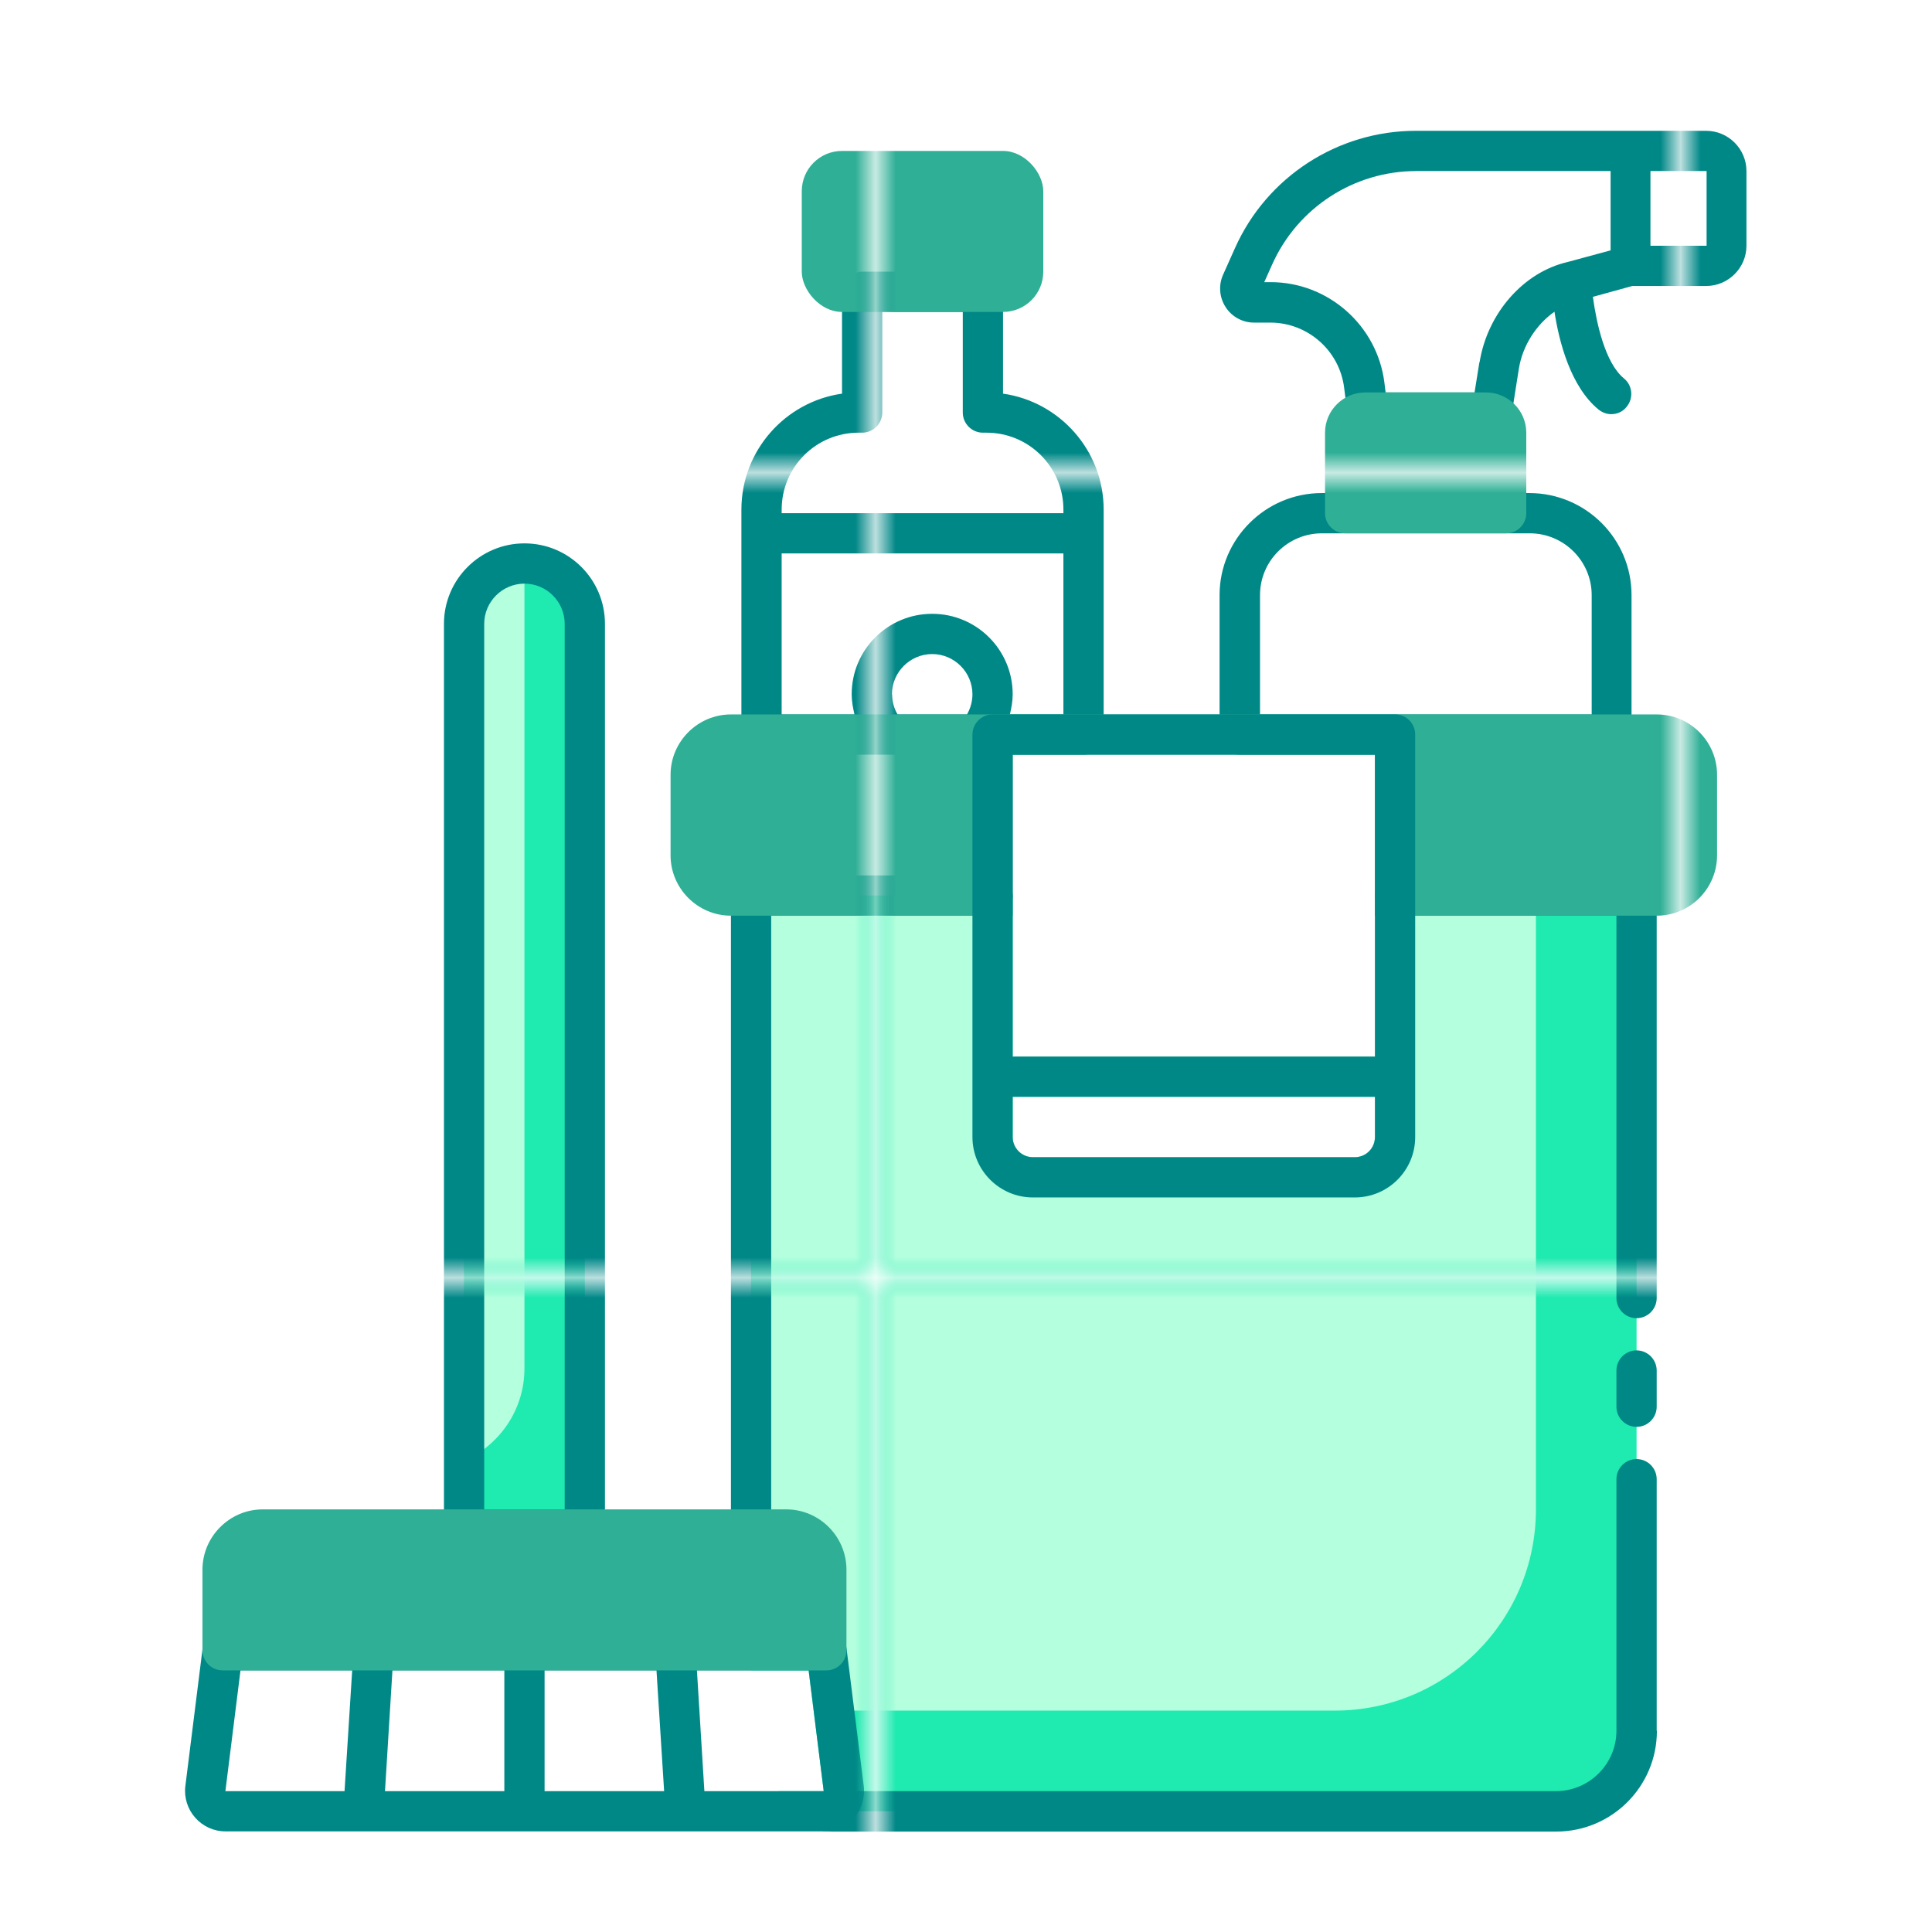 <?xml version="1.0" encoding="UTF-8"?><svg id="Greeny" xmlns="http://www.w3.org/2000/svg" xmlns:xlink="http://www.w3.org/1999/xlink" viewBox="0 0 96 96"><defs><style>.cls-1{fill:none;}.cls-1,.cls-2,.cls-3,.cls-4,.cls-5,.cls-6,.cls-7,.cls-8,.cls-9{stroke-width:0px;}.cls-2{fill:url(#New_Pattern_Swatch_5);}.cls-3{fill:url(#New_Pattern_Swatch_3);}.cls-4{fill:url(#New_Pattern_Swatch_2);}.cls-5{fill:url(#New_Pattern_Swatch_4);}.cls-6{fill:#2faf96;}.cls-7{fill:#1feab0;}.cls-8{fill:#b3ffde;}.cls-9{fill:#008887;}</style><pattern id="New_Pattern_Swatch_3" x="0" y="0" width="39.26" height="39.26" patternTransform="translate(-596 -2776)" patternUnits="userSpaceOnUse" viewBox="0 0 39.26 39.26"><rect class="cls-1" x="0" y="0" width="39.26" height="39.26"/><rect class="cls-7" x="0" y="0" width="39.26" height="39.26"/></pattern><pattern id="New_Pattern_Swatch_4" x="0" y="0" width="39.26" height="39.26" patternTransform="translate(-596 -2776)" patternUnits="userSpaceOnUse" viewBox="0 0 39.26 39.26"><rect class="cls-1" y="0" width="39.26" height="39.26"/><rect class="cls-8" x="0" y="0" width="39.26" height="39.26"/></pattern><pattern id="New_Pattern_Swatch_5" x="0" y="0" width="39.26" height="39.26" patternTransform="translate(-596 -2776)" patternUnits="userSpaceOnUse" viewBox="0 0 39.26 39.26"><rect class="cls-1" x="0" y="0" width="39.26" height="39.26"/><rect class="cls-9" x="0" y="0" width="39.26" height="39.26"/></pattern><pattern id="New_Pattern_Swatch_2" x="0" y="0" width="39.26" height="39.26" patternTransform="translate(-596 -2776)" patternUnits="userSpaceOnUse" viewBox="0 0 39.26 39.26"><rect class="cls-1" x="0" y="0" width="39.26" height="39.26"/><rect class="cls-6" x="0" y="0" width="39.26" height="39.26"/></pattern></defs><path class="cls-3" d="M29.06,31v45h-6V31c0-1.66,1.35-3,3-3,.83,0,1.58.34,2.12.88s.88,1.29.88,2.12Z"/><path class="cls-5" d="M26.06,28v40c0,2.05-1.24,3.81-3,4.59V31c0-1.66,1.35-3,3-3Z"/><path class="cls-2" d="M49.84,19.56v-5.06c0-.55-.45-1-1-1h-6c-.55,0-1,.45-1,1v5.06c-2.82.4-5,2.83-5,5.76v11.18c0,.55.45,1,1,1h16c.55,0,1-.45,1-1v-11.18c0-2.93-2.18-5.36-5-5.76ZM42.66,21.5h.18c.55,0,1-.45,1-1v-5h4v5c0,.55.45,1,1,1h.18c2.11,0,3.82,1.71,3.82,3.82v.18h-14v-.18c0-2.11,1.71-3.82,3.82-3.82ZM44.32,34.5c0-1.1.9-2,2-2s2,.9,2,2c0,.36-.1.7-.27,1h-3.45c-.18-.3-.27-.65-.27-1ZM50.18,35.5c.08-.33.14-.66.14-1,0-2.21-1.79-4-4-4s-4,1.79-4,4c0,.34.06.67.14,1h-3.62v-8h14v8h-2.66ZM84.8,6.5h-14.45c-3.88,0-7.41,2.29-8.99,5.84l-.59,1.32c-.23.52-.18,1.12.13,1.6s.84.77,1.41.77h.81c1.86,0,3.44,1.39,3.67,3.24l.17,1.36c.06.5.49.88.99.88h6.16c.49,0,.91-.36.99-.84l.37-2.34c.18-1.15.87-2.21,1.77-2.84.23,1.49.8,3.72,2.19,4.86.19.15.41.23.63.23.29,0,.58-.12.77-.37.35-.43.29-1.06-.14-1.41-.94-.77-1.37-2.78-1.54-4.05l1.96-.54h3.67c1.1,0,2-.9,2-2v-3.71c0-1.1-.9-2-2-2ZM73.51,18l-.24,1.5h-4.42l-.06-.49c-.36-2.84-2.79-4.99-5.65-4.99h-.32l.39-.87c1.26-2.83,4.07-4.65,7.16-4.65h9.66v3.94l-2.14.58c-2.18.5-3.98,2.54-4.37,4.98ZM82.01,12.21v-3.71h2.79v3.71s-2.79,0-2.79,0ZM76,24.5h-10.32c-2.8,0-5.08,2.28-5.08,5.07v6.93c0,.55.45,1,1,1h18.47c.55,0,1-.45,1-1v-6.93c0-2.8-2.28-5.07-5.08-5.07ZM79.08,35.5h-16.47v-5.93c0-1.7,1.38-3.07,3.08-3.07h10.32c1.7,0,3.08,1.38,3.08,3.07v5.93Z"/><path class="cls-3" d="M68.32,44.5v8h-18v-8h-13v38.5h2.86l.75,6h-2.25c.71.62,1.63,1,2.64,1h36c2.21,0,4-1.79,4-4v-41.5h-13ZM50.32,54.5h18v2c0,.55-.44,1-1,1h-16c-.55,0-1-.45-1-1v-2Z"/><path class="cls-5" d="M68.32,44.5v8h-18v-8h-13v38.5h2.86l.25,2h25.89c5.53,0,10-4.48,10-10v-30.5h-8ZM68.32,56.5c0,.55-.44,1-1,1h-16c-.55,0-1-.45-1-1v-2h18v2Z"/><path class="cls-2" d="M37.32,77c-.55,0-1-.45-1-1v-31.5c0-.55.45-1,1-1h12c.55,0,1,.45,1,1s-.45,1-1,1h-11v30.5c0,.55-.45,1-1,1ZM82.32,64.5v-20c0-.55-.45-1-1-1h-12c-.55,0-1,.45-1,1s.45,1,1,1h11v19c0,.55.45,1,1,1s1-.45,1-1ZM82.32,86v-12.5c0-.55-.45-1-1-1s-1,.45-1,1v12.5c0,1.65-1.35,3-3,3h-36c-.05,0-.1,0-.15,0-.54-.06-1.04.34-1.1.89-.06.55.34,1.04.89,1.1.13.01.24.02.37.02h36c2.76,0,5-2.24,5-5ZM82.32,69.9v-1.8c0-.55-.45-1-1-1s-1,.45-1,1v1.8c0,.55.45,1,1,1s1-.45,1-1Z"/><path class="cls-4" d="M85.32,38.5v4c0,1.65-1.34,3-3,3h-14v-8h-18v8h-14c-1.65,0-3-1.35-3-3v-4c0-1.65,1.35-3,3-3h46c1.66,0,3,1.35,3,3Z"/><path class="cls-2" d="M69.32,35.5h-20c-.55,0-1,.45-1,1v20c0,1.65,1.35,3,3,3h16c1.66,0,3-1.35,3-3v-20c0-.55-.44-1-1-1ZM68.32,56.5c0,.55-.44,1-1,1h-16c-.55,0-1-.45-1-1v-2h18v2ZM68.32,52.5h-18v-15h18v15Z"/><path class="cls-2" d="M42.45,85l-.39-3.12c-.07-.5-.49-.88-1-.88H11.06c-.5,0-.93.38-.99.88l-.86,6.87c-.07.57.11,1.14.49,1.57s.92.68,1.5.68h29.73c.57,0,1.12-.25,1.5-.68.09-.1.17-.21.23-.32.22-.37.31-.81.26-1.25l-.47-3.75ZM17.12,89h-5.92l.75-6h5.55l-.38,6ZM25.06,89h-5.93l.37-6h5.56v6ZM27.06,89v-6h5.56l.38,6h-5.94ZM35,89l-.37-6h5.55l.75,6h-5.93ZM26.06,27c-2.2,0-4,1.79-4,4v45c0,.55.45,1,1,1h6c.56,0,1-.45,1-1V31c0-2.21-1.79-4-4-4ZM28.06,75h-4V31c0-1.1.9-2,2-2s2,.9,2,2v44Z"/><path class="cls-4" d="M42.06,78v4c0,.55-.44,1-1,1H11.06c-.55,0-1-.45-1-1v-4c0-1.65,1.35-3,3-3h26c1.66,0,3,1.35,3,3Z"/><rect class="cls-4" x="39.84" y="7.5" width="12" height="8" rx="2" ry="2"/><path class="cls-4" d="M75.84,21.5v4c0,.55-.45,1-1,1h-8c-.55,0-1-.45-1-1v-4c0-1.1.9-2,2-2h6c1.1,0,2,.9,2,2Z"/></svg>